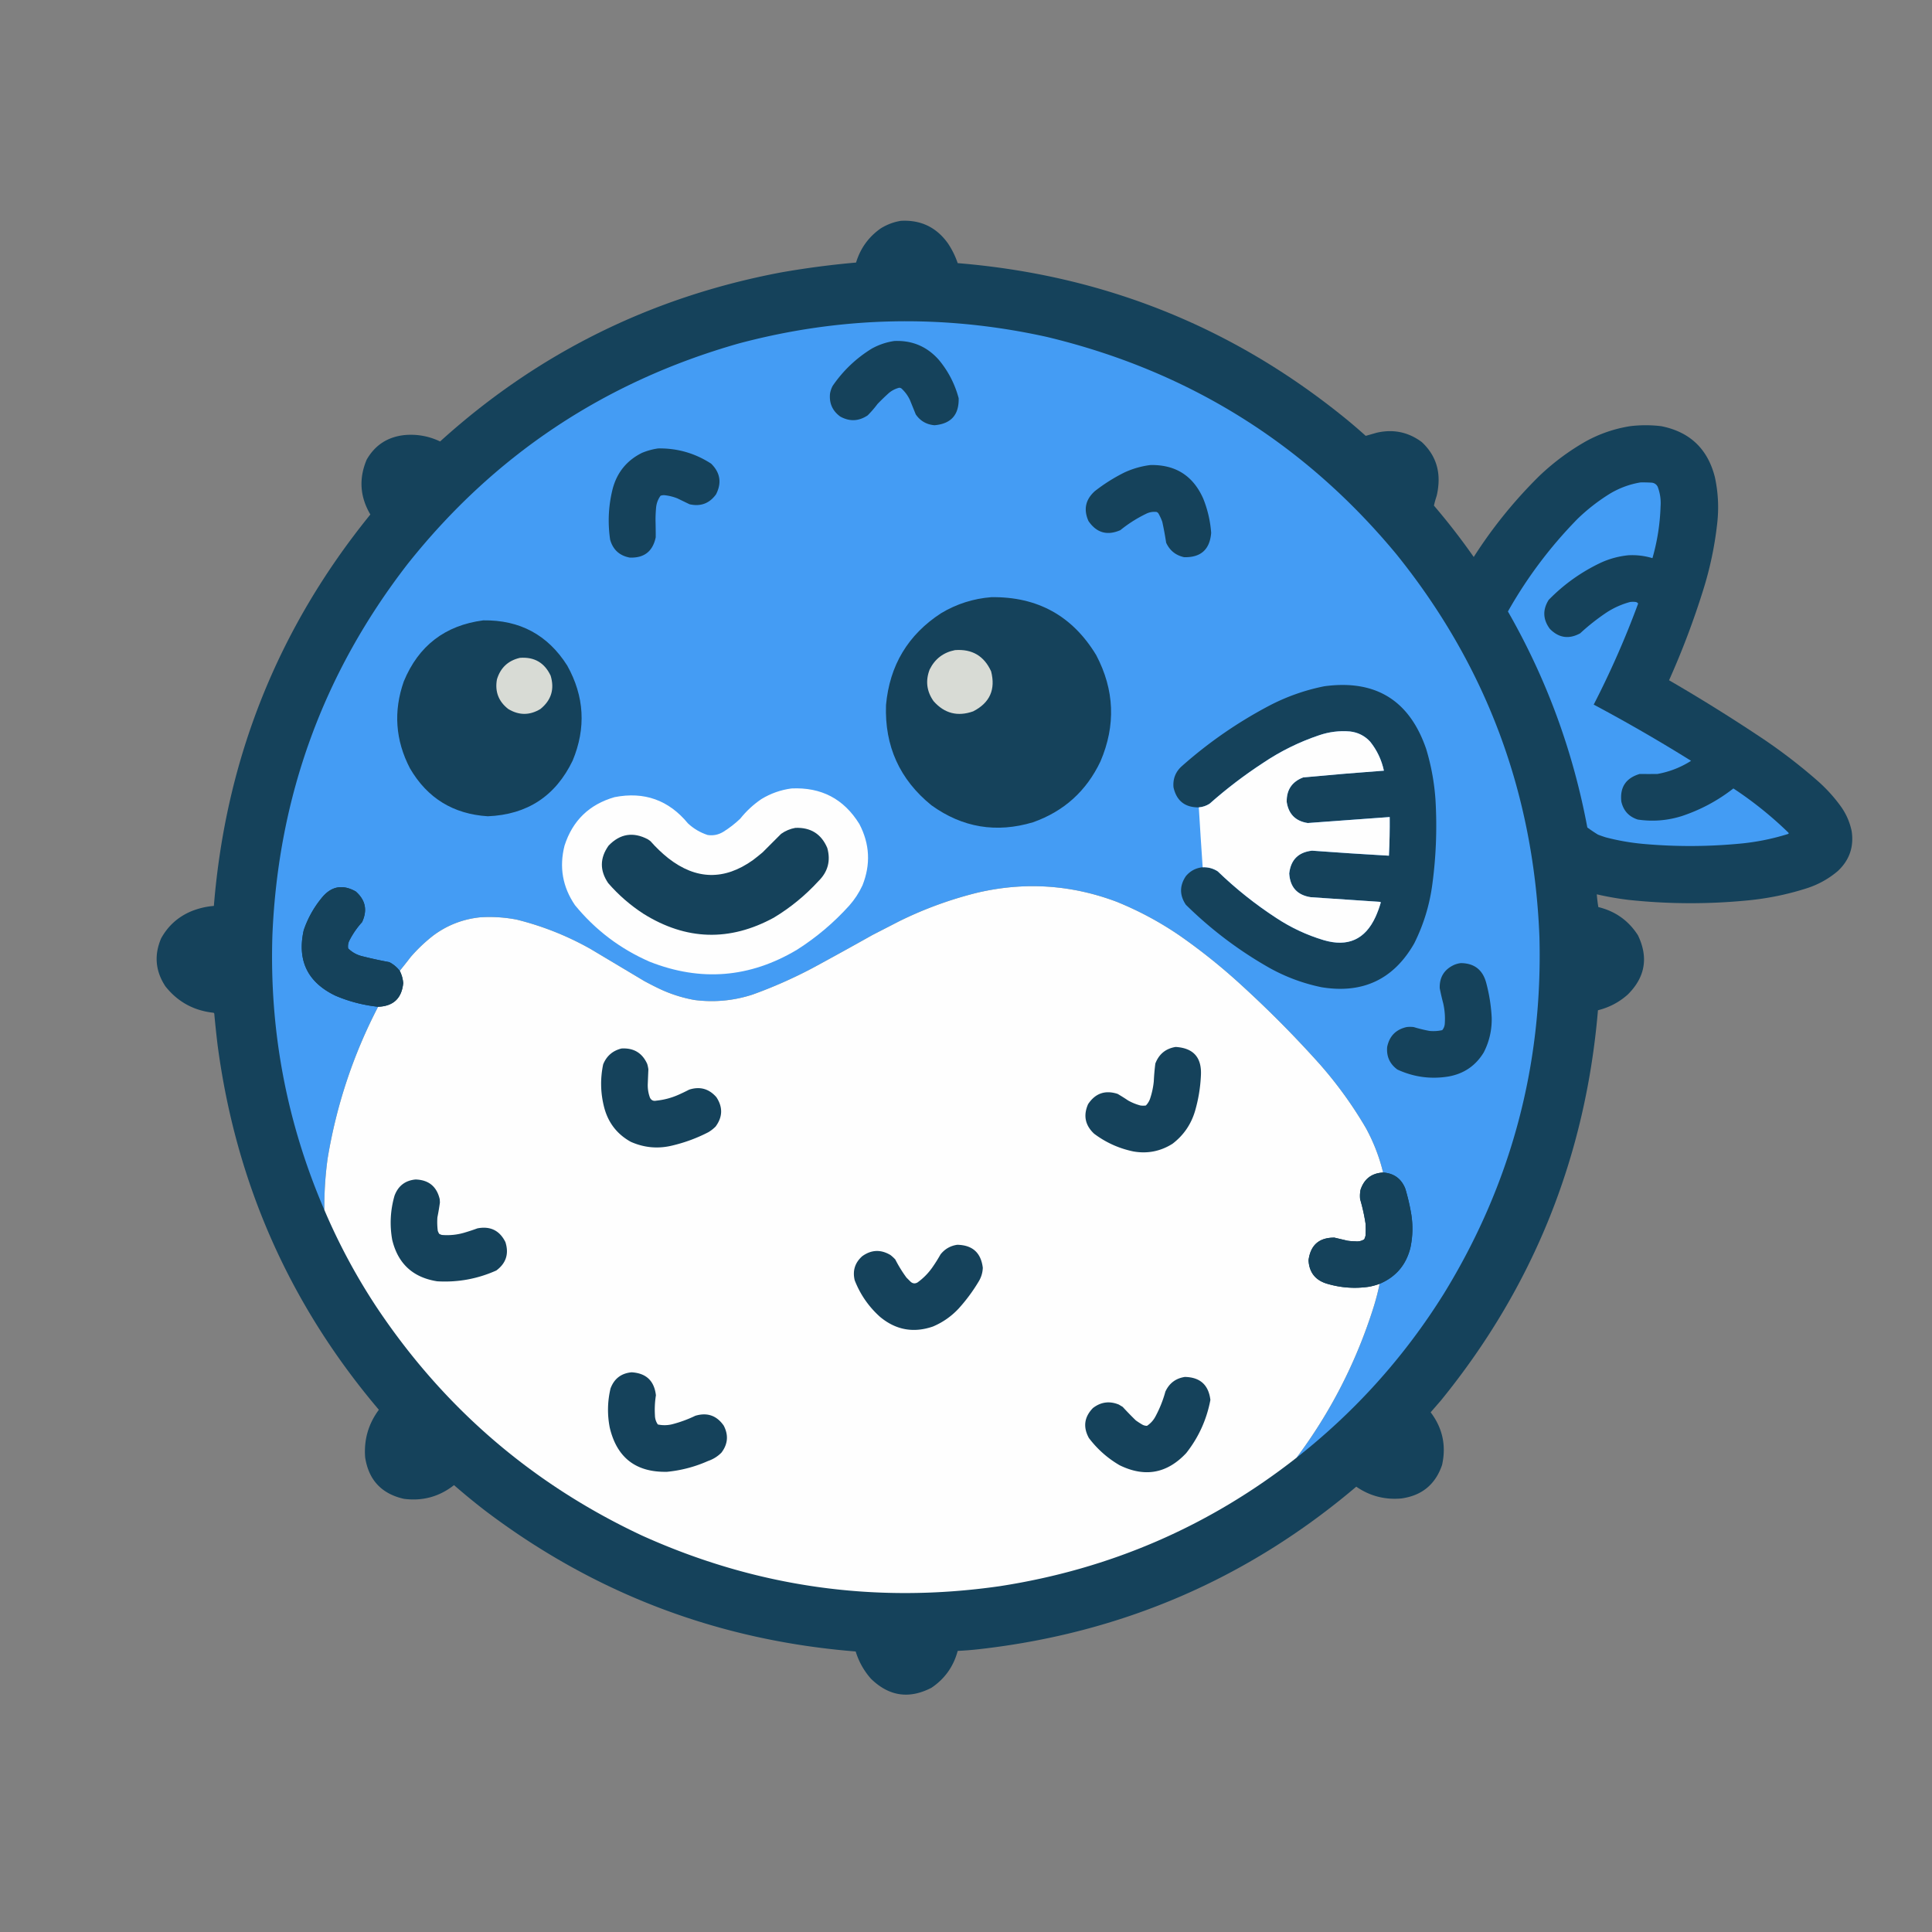 <svg xmlns="http://www.w3.org/2000/svg" width="5000px" height="5000px" fill-rule="evenodd" clip-rule="evenodd" image-rendering="optimizeQuality" shape-rendering="geometricPrecision" text-rendering="geometricPrecision"><rect width="100%" height="100%" fill="#808080" stroke="none"/><path fill="#15425b" d="M2331.5 571.5c51.23-2.801 91.73 16.532 121.5 58 10.75 16.009 19.25 33.176 25.5 51.5 378.42 30.991 713.75 165.658 1006 404 16.96 13.96 33.63 28.29 50 43 9.24-2.63 18.57-5.3 28-8 42.89-10.02 81.89-2.02 117 24 33.72 31.47 47.89 70.31 42.5 116.5-.79 7.76-2.13 15.43-4 23a260.31 260.31 0 0 0-7 25c36.51 42.71 70.84 87.04 103 133 48.47-75.97 104.97-145.8 169.5-209.5 36.67-35.01 77-65.01 121-90 35.74-19.58 73.74-32.58 114-39 27-3.32 54-3.32 81 0 73.72 14.72 119.89 58.55 138.5 131.5 8.72 39.98 10.72 80.31 6 121a907.552 907.552 0 0 1-36 171 2102.803 2102.803 0 0 1-88.5 234c83.7 48.56 165.7 99.73 246 153.5 49.62 33.61 96.95 70.27 142 110 20.72 18.71 39.22 39.21 55.5 61.5 14.29 19.52 23.96 41.18 29 65 6.28 40.82-5.55 75.32-35.5 103.5-23.02 19.63-49.02 34.3-78 44-49.83 16.17-100.83 26.83-153 32-103.37 10.29-206.7 9.96-310-1a789.2 789.2 0 0 1-83-14.5c.83 11.08 2.16 22.08 4 33 44.02 10.74 78.19 35.07 102.5 73 27.61 57.52 18.77 108.69-26.5 153.5-22.21 19.77-47.88 33.27-77 40.5-32.15 379.74-167.65 716.41-406.5 1010-8.83 10.17-17.67 20.33-26.5 30.5 30.91 40.88 40.74 86.38 29.5 136.5-17.28 50.42-52.45 79.25-105.5 86.5-42.61 3.81-81.44-6.36-116.5-30.5-281.26 238.54-606.42 378.7-975.5 420.5a833.134 833.134 0 0 1-56 4.5c-10.78 40.43-33.45 72.27-68 95.5-57.86 29.83-110.03 22-156.5-23.5-18.21-20.58-31.38-44.08-39.5-70.5-357.12-28.66-677.45-150.66-961-366a1795.095 1795.095 0 0 1-78.5-64.5c-38.08 29.91-81.25 41.74-129.5 35.5-57.961-12.96-91.461-48.79-100.5-107.5-3.448-45.48 8.386-86.48 35.5-123-231.328-272.79-370.495-587.79-417.5-945a2995.323 2995.323 0 0 1-8.5-80.5c-.405-.95-1.072-1.61-2-2-51.343-5.58-92.843-28.41-124.5-68.5-25.862-39.31-29.529-80.64-11-124 17.503-31.83 43.003-55 76.5-69.5 19.234-7.98 39.234-12.81 60-14.5 30.84-380.76 165.84-718.43 405-1013-27.021-45.81-30.188-93.14-9.5-142 21.577-37.56 54.08-58.73 97.5-63.5 32.38-2.96 63.22 2.54 92.5 16.5 251.76-228.126 545.93-373.959 882.5-437.5 64.34-11.292 129-19.792 194-25.5 11.21-36.971 32.55-66.471 64-88.5 16.15-9.989 33.48-16.489 52-19.5Z" opacity=".996"/><path fill="#449cf4" d="M3355.5 3772.5c87.63-117.25 153.8-246.25 198.5-387a636.876 636.876 0 0 0 16.5-63c41.89-17.75 68.39-48.75 79.5-93 6.34-29.54 7.01-59.21 2-89a544.505 544.505 0 0 0-15-64c-10.28-26.1-29.44-40.1-57.5-42-9.8-40.24-24.64-78.57-44.5-115-34.61-59.22-74.61-114.56-120-166-63.1-70.44-129.6-137.6-199.5-201.5-51.44-47.46-105.78-91.13-163-131-50.69-34.68-104.69-63.68-162-87-117.49-44.34-237.49-52.34-360-24-70.38 17.35-138.05 42.01-203 74-23.33 12-46.67 24-70 36-51.08 28.73-102.41 57.07-154 85a1209.725 1209.725 0 0 1-156 69c-48.98 15.9-98.98 20.57-150 14-33.11-5.92-64.77-16.26-95-31a854.676 854.676 0 0 1-35-18c-46.33-27.67-92.67-55.33-139-83-60.23-33.95-123.9-59.28-191-76-31.4-6.09-63.06-8.09-95-6-44.71 4.68-85.04 20.34-121 47a412.726 412.726 0 0 0-58.5 55.5c-9.36 12.19-18.86 24.19-28.5 36-7.27-9.43-16.27-16.93-27-22.5a1088.432 1088.432 0 0 1-69-15c-14.505-3.33-27.005-10.17-37.5-20.5-1.188-7.78.145-15.11 4-22a217.602 217.602 0 0 1 32-46c14.397-30.82 8.897-57.32-16.5-79.5-34.407-19.2-63.907-13.37-88.5 17.5-20.238 24.8-35.572 52.46-46 83-17.366 78.43 10.134 134.93 82.5 169.5 35.197 14.93 71.864 24.43 110 28.5-64.179 123.7-107.679 254.37-130.5 392a899.278 899.278 0 0 0-8.5 134c-97.765-227.01-142.598-464.34-134.5-712 15.163-358.26 131.83-678.26 350-960 223.7-281.48 509.2-471.649 856.5-570.5 264.62-70.602 530.62-76.269 798-17 364.79 87.551 666.29 275.05 904.5 562.5 231.85 287.74 355.18 617.4 370 989 9.1 332.93-73.24 640.93-247 924-102.02 163.56-229.18 305.22-381.5 425Z"/><path fill="#15425b" d="M2314.5 882.5c45.87-1.973 84.03 14.027 114.5 48 24.67 29.326 42 62.659 52 100 1.16 43-19.67 66.34-62.5 70-20.63-1.73-36.8-11.06-48.5-28-5-12.33-10-24.67-15-37-5.43-11.68-12.93-21.85-22.5-30.5a11.48 11.48 0 0 0-5.5-1.5c-9.86 2.52-18.7 7.02-26.5 13.5a595.76 595.76 0 0 0-29.5 28.5 266.206 266.206 0 0 1-25.5 29.5c-23.09 15.43-46.76 16.43-71 3-19.8-14.44-28.63-33.94-26.5-58.5a65.118 65.118 0 0 1 7-21c27.06-39.392 60.89-71.559 101.5-96.5 18.29-10.042 37.63-16.542 58-19.5ZM1703.5 1160.5c49.75-.69 95.41 12.48 137 39.5 23.59 23.35 27.75 49.85 12.5 79.5-17.1 23.48-39.94 31.98-68.5 25.5-10.33-5-20.67-10-31-15a124.394 124.394 0 0 0-34.5-8.5c-3.29-.07-6.46.43-9.5 1.5-6.58 9.06-10.41 19.23-11.5 30.5-1.06 11.3-1.56 22.63-1.5 34 .38 14.34.55 28.67.5 43-7.61 36.56-30.11 54.06-67.5 52.5-26.43-5.09-43.26-20.59-50.5-46.5-6.58-44.85-4.25-89.19 7-133 11.64-41.83 36.8-72.33 75.5-91.5 13.63-5.65 27.63-9.48 42-11.5ZM2977.5 1203.5c64.89-1.15 110.39 27.85 136.5 87 11.41 28.4 18.25 57.9 20.5 88.5-3.43 43.09-26.76 64.09-70 63-21.79-4.8-37.29-17.3-46.5-37.5a859.668 859.668 0 0 0-10-54c-2.45-6.9-5.45-13.57-9-20-1.17-2.5-3-4.33-5.5-5.5-9.83-1.21-19.16.46-28 5-23.69 11.5-45.69 25.5-66 42-34.13 14.84-61.63 7.01-82.5-23.5-13.32-29.91-7.82-55.75 16.5-77.5 23.65-18.5 48.98-34.5 76-48 21.75-10.11 44.42-16.61 68-19.5Z"/><path fill="#439cf4" d="M4245.5 1248.5c9.01-.17 18.01 0 27 .5 7.98.19 13.82 3.69 17.5 10.5 6.32 16.58 8.82 33.74 7.5 51.5-1.43 45.41-8.43 89.91-21 133.5-20.21-6.1-40.88-8.6-62-7.5-24.75 2.44-48.42 8.77-71 19-51.05 24.08-96.22 56.25-135.5 96.5-16.06 25.62-15.06 50.62 3 75 23.2 23.56 49.36 27.39 78.5 11.5a554.816 554.816 0 0 1 70-55c18.31-11.65 37.97-20.32 59-26 5-.67 10-.67 15 0 2.54.55 4.54 1.88 6 4-32.97 89.45-71.31 176.62-115 261.5 85.8 45.72 169.8 94.22 252 145.5-26.75 17.03-55.75 28.36-87 34-15.34.2-30.67.2-46 0-35.73 10.62-51.56 34.46-47.5 71.5 5.36 23.57 19.53 39.07 42.5 46.5 38.64 5.72 76.64 2.72 114-9 48.84-16.27 93.34-40.11 133.5-71.5 50.79 33.43 98.12 71.43 142 114 1.11 1.26 1.28 2.43.5 3.5-43.32 13.66-87.66 22.33-133 26-81 7.3-162 7.3-243 0a591.675 591.675 0 0 1-97-17c-6.74-2.14-13.41-4.47-20-7a395.292 395.292 0 0 1-27.5-18.5c-37.04-198.05-105.54-384.38-205.5-559 49.42-87.62 109.42-167.45 180-239.5 25.98-25.14 54.32-47.14 85-66 24.34-14.39 50.34-23.89 78-28.5Z"/><path fill="#15425b" d="M2565.5 1545.5c119.58-1.65 210.08 48.35 271.5 150 47.35 89.87 51.02 181.53 11 275-36.39 76.72-94.55 129.22-174.5 157.5-95.13 28.5-182.79 13.83-263-44-82.14-66.64-121.3-153.14-117.5-259.5 9.34-102.59 56.84-181.76 142.5-237.5 40.17-24.04 83.5-37.87 130-41.5ZM1250.5 1605.5c94.69-1.42 167.19 37.58 217.5 117 44.42 79.68 49.09 161.68 14 246-44.23 91.72-117.4 139.72-219.5 144-89.43-5.61-156.6-46.95-201.5-124-37.81-72.72-43.14-147.72-16-225 38.15-92.31 106.65-144.97 205.5-158Z"/><path fill="#d8dbd5" d="M2471.5 1682.5c44.23-3.32 75.4 15.01 93.5 55 12.07 47.02-3.43 81.52-46.5 103.5-40.28 14.22-74.44 5.39-102.5-26.5-17.93-25.52-21.26-52.85-10-82 13.65-27.41 35.48-44.07 65.5-50ZM1345.5 1702.5c37.17-2.84 63.67 12.49 79.5 46 10.58 34.85 1.75 63.68-26.5 86.5-27.67 16.67-55.33 16.67-83 0-25.17-19.51-35.01-45.01-29.5-76.5 9.08-30.25 28.91-48.91 59.5-56Z"/><path fill="#15425b" d="M3112.5 2244.5c14.15-.61 27.15 2.89 39 10.5 46.92 45.28 97.59 85.61 152 121 37.82 24.91 78.49 43.91 122 57 62.74 18.57 107.57-1.6 134.5-60.5 5.39-12 9.89-24.33 13.5-37a4.502 4.502 0 0 0-2-1.5c-59.66-4.04-119.33-8.04-179-12-35.18-5.35-53.85-25.85-56-61.5 3.98-35.32 23.65-54.98 59-59 66.3 4.91 132.63 9.24 199 13 1.64-33.31 2.31-66.64 2-100-70.69 5.06-141.36 10.22-212 15.5-31.48-4.81-49.65-22.98-54.5-54.5-.68-31.15 13.49-52.32 42.5-63.5 69.6-6.59 139.27-12.42 209-17.5-6-27.88-17.83-52.88-35.5-75-14.15-15.33-31.65-24.16-52.5-26.5-27.36-2.28-54.03 1.05-80 10-51.3 17.32-99.3 40.98-144 71a1186.085 1186.085 0 0 0-139 106c-8.57 5.47-17.9 8.63-28 9.5-35.85.31-57.69-17.02-65.5-52-1.89-22.34 5.61-40.84 22.5-55.5 68.39-60.55 143.06-112.21 224-155 45.56-23.97 93.56-40.97 144-51 132.45-17.83 220.29 36.33 263.5 162.5 12.92 42.74 20.92 86.4 24 131 4.34 72.92 1.67 145.59-8 218-7.01 54.03-22.68 105.36-47 154-53.15 92.98-132.98 130.82-239.5 113.5-47.54-9.74-92.54-26.4-135-50-79.25-44.89-151.42-99.39-216.5-163.5-16.54-24.68-16.54-49.34 0-74 11.36-13.59 25.86-21.26 43.5-23Z"/><path fill="#fefefe" d="M3112.5 2244.5c-3.57-51.65-6.9-103.32-10-155 10.1-.87 19.43-4.03 28-9.5 43.77-38.79 90.11-74.12 139-106 44.7-30.02 92.7-53.68 144-71 25.97-8.95 52.64-12.28 80-10 20.85 2.34 38.35 11.17 52.5 26.5 17.67 22.12 29.5 47.12 35.5 75-69.73 5.08-139.4 10.91-209 17.5-29.01 11.18-43.18 32.35-42.5 63.5 4.85 31.52 23.02 49.69 54.5 54.5 70.64-5.28 141.31-10.44 212-15.5.31 33.36-.36 66.69-2 100-66.37-3.76-132.7-8.09-199-13-35.35 4.02-55.02 23.68-59 59 2.15 35.65 20.82 56.15 56 61.5 59.67 3.96 119.34 7.96 179 12 .81.31 1.47.81 2 1.5-3.61 12.67-8.11 25-13.5 37-26.93 58.9-71.76 79.07-134.5 60.5-43.51-13.09-84.18-32.09-122-57-54.41-35.39-105.08-75.72-152-121-11.85-7.61-24.85-11.11-39-10.5ZM2048.5 2040.5c76.89-3.64 135.39 27.02 175.5 92 27.05 51.71 29.71 104.71 8 159-8.85 19.04-20.18 36.38-34 52-40.13 44.49-85.3 82.66-135.5 114.5-121.92 72.71-248.92 83.05-381 31-76.28-33.28-140.78-82.11-193.5-146.5-32.12-47.14-41.12-98.48-27-154 20.84-64.84 64.01-106.68 129.5-125.5 76.89-15.04 140.22 7.63 190 68 14.76 13.74 31.76 23.74 51 30 14.28 2.1 27.62-.57 40-8 15.81-9.8 30.48-21.14 44-34 15.82-19.83 34.16-36.83 55-51 24.15-14.66 50.15-23.82 78-27.5Z"/><path fill="#15425b" d="M2058.5 2142.5c39.64-1.47 67.14 15.87 82.5 52 9.26 33.21 1.59 61.88-23 86-34.14 37.17-72.64 68.67-115.5 94.5-114.28 62.12-226.61 58.78-337-10-34.15-22.14-64.65-48.64-91.5-79.5-22.16-32.64-21.82-64.97 1-97 29.59-30.85 63.42-36.35 101.5-16.5 2.33 1.67 4.67 3.33 7 5 14.07 16.07 29.4 30.74 46 44 71.83 56.16 144.83 57.82 219 5 8.52-6.43 16.85-13.09 25-20l48-48c11.25-7.97 23.59-13.13 37-15.5Z"/><path fill="#fefefe" d="M3579.5 3034.5c-29.76 1.63-49.26 16.63-58.5 45a83.617 83.617 0 0 0-1 24 477.439 477.439 0 0 1 14 63c.67 10.33.67 20.67 0 31a35.83 35.83 0 0 1-3.5 10c-7.03 4.34-14.69 6-23 5-6.7-.06-13.37-.56-20-1.5-11.34-2.67-22.67-5.33-34-8-39.53-.31-61.86 19.19-67 58.5 1.67 31.16 17.34 51.32 47 60.5 36.11 10.86 72.78 13.53 110 8 9.21-1.79 18.21-4.29 27-7.5a636.876 636.876 0 0 1-16.5 63c-44.7 140.75-110.87 269.75-198.5 387-226.14 177.51-482.14 288.35-768 332.5-321.54 46.21-630.21 2.54-926-131-283.67-133-512.5-329.83-686.5-590.5-52.656-79.63-97.823-163.63-135.5-252a899.278 899.278 0 0 1 8.5-134c22.821-137.63 66.321-268.3 130.5-392 39.44-1.44 61.1-21.77 65-61-.83-11.32-3.83-21.98-9-32 9.64-11.81 19.14-23.81 28.5-36a412.726 412.726 0 0 1 58.5-55.5c35.96-26.66 76.29-42.32 121-47 31.94-2.09 63.6-.09 95 6 67.1 16.72 130.77 42.05 191 76 46.33 27.67 92.67 55.33 139 83a854.676 854.676 0 0 0 35 18c30.23 14.74 61.89 25.08 95 31 51.02 6.57 101.02 1.9 150-14a1209.725 1209.725 0 0 0 156-69c51.59-27.93 102.92-56.27 154-85 23.33-12 46.67-24 70-36 64.95-31.99 132.62-56.65 203-74 122.51-28.34 242.51-20.34 360 24 57.31 23.32 111.31 52.32 162 87 57.22 39.87 111.56 83.54 163 131 69.9 63.9 136.4 131.06 199.5 201.5 45.39 51.44 85.39 106.78 120 166 19.86 36.43 34.7 74.76 44.5 115Z"/><path fill="#15425b" d="M1034.5 2512.5c5.17 10.02 8.17 20.68 9 32-3.9 39.23-25.56 59.56-65 61-38.136-4.07-74.803-13.57-110-28.5-72.366-34.57-99.866-91.07-82.5-169.5 10.428-30.54 25.762-58.2 46-83 24.593-30.87 54.093-36.7 88.5-17.5 25.397 22.18 30.897 48.68 16.5 79.5a217.602 217.602 0 0 0-32 46c-3.855 6.89-5.188 14.22-4 22 10.495 10.33 22.995 17.17 37.5 20.5a1088.432 1088.432 0 0 0 69 15c10.73 5.57 19.73 13.07 27 22.5ZM3780.5 2492.5c34.45.29 56.28 16.96 65.5 50 8.08 29.84 12.92 60.17 14.5 91 .75 31.78-6.09 61.78-20.5 90-20.93 34.56-51.43 55.39-91.5 62.5-45.88 7.43-89.88 1.43-132-18-19.81-14.45-28.64-33.95-26.5-58.5 5.73-28.06 22.56-45.23 50.5-51.5 6-.67 12-.67 18 0 13.48 4.12 27.15 7.45 41 10 11.12 1.08 22.12.41 33-2 3.72-4.48 5.88-9.64 6.5-15.5 1.42-18.21.08-36.21-4-54a636.269 636.269 0 0 1-9-39c-.85-28.47 11.65-48.64 37.5-60.5 5.59-2.31 11.25-3.81 17-4.5ZM3042.5 2709.5c45.89 2.72 67.72 27.06 65.5 73a394.813 394.813 0 0 1-15 92c-10.24 35.03-29.74 63.53-58.5 85.5-31.05 19.61-64.71 26.28-101 20-37.5-7.75-71.5-23.08-102-46-23.23-21.83-28.4-47.33-15.5-76.5 18.68-28.12 44.18-36.95 76.5-26.5a561.67 561.67 0 0 1 27 17 134.82 134.82 0 0 0 32 13c4.67.67 9.33.67 14 0 4.62-4.74 8.12-10.24 10.5-16.5a202.01 202.01 0 0 0 10-46c.72-15.4 2.06-30.73 4-46 9.3-24.48 26.8-38.81 52.5-43ZM1608.5 2713.5c31.52-1.84 53.69 11.5 66.5 40 1.38 4.58 2.38 9.25 3 14-.53 11.98-1.03 23.98-1.5 36-.7 12.74 1.13 25.07 5.5 37 3.25 6.93 8.75 9.6 16.5 8 20.12-2.03 39.46-7.2 58-15.5 9.12-4.06 18.12-8.39 27-13 27.86-8.93 51.36-2.43 70.5 19.5 17.02 25.77 16.36 51.1-2 76a96.6 96.6 0 0 1-18.5 14.5c-28.96 14.98-59.29 26.31-91 34-37.8 9.79-74.46 6.79-110-9-35.04-19.4-57.87-48.56-68.5-87.5-9.94-37.46-10.94-75.13-3-113 8.9-21.73 24.73-35.4 47.5-41ZM3579.5 3034.5c28.06 1.9 47.22 15.9 57.5 42a544.505 544.505 0 0 1 15 64c5.01 29.79 4.34 59.46-2 89-11.11 44.25-37.61 75.25-79.5 93-8.79 3.21-17.79 5.71-27 7.5-37.22 5.53-73.89 2.86-110-8-29.66-9.18-45.33-29.34-47-60.5 5.14-39.31 27.47-58.81 67-58.5 11.33 2.67 22.66 5.33 34 8 6.63.94 13.3 1.44 20 1.5 8.31 1 15.97-.66 23-5a35.83 35.83 0 0 0 3.5-10c.67-10.33.67-20.67 0-31a477.439 477.439 0 0 0-14-63c-.82-8.05-.49-16.05 1-24 9.24-28.37 28.74-43.37 58.5-45ZM1075.5 3052.5c33.89 1.07 54.73 18.07 62.5 51 .17 2.83.33 5.67.5 8.5a618.455 618.455 0 0 1-6.5 38.5c-.83 11.71-.5 23.37 1 35 .98 2.6 2.14 5.1 3.5 7.5 2.22 1.28 4.55 2.28 7 3 21.13 1.78 41.79-.56 62-7 10.1-3.02 20.1-6.36 30-10 33.36-6.4 57.53 5.43 72.5 35.5 9.6 30.2 1.77 54.7-23.5 73.5-48.75 21.82-99.75 31.15-153 28-62.84-9.84-101.67-45.67-116.5-107.5-6.79-38.43-4.79-76.43 6-114 9.51-25.48 27.67-39.48 54.5-42ZM2477.5 3221.5c39.27.77 61.27 20.61 66 59.5-.45 11.95-3.61 23.12-9.5 33.5a442.213 442.213 0 0 1-53 72c-18.87 20.2-41.04 35.7-66.5 46.5-50.41 17.38-96.08 9.05-137-25-29.27-26.28-51.1-57.78-65.5-94.5-5.97-24.76.53-45.59 19.5-62.5 23.58-16.91 47.92-17.91 73-3 4.47 3.47 8.63 7.3 12.5 11.5 8.41 16.5 18.08 32.17 29 47l10.5 10.5c5.56 4.99 11.56 5.65 18 2 15.54-11.21 28.71-24.71 39.5-40.5 7.17-10.33 13.83-21 20-32 11.2-14.18 25.7-22.51 43.5-25ZM1634.5 3551.5c37.72 2.22 58.72 22.05 63 59.5-2.77 17.4-3.6 34.9-2.5 52.5.22 8.48 2.72 16.15 7.5 23 12.3 2.64 24.63 2.48 37-.5a323.865 323.865 0 0 0 60-22c30.75-9.19 55.25-.69 73.5 25.5 12.78 24.62 10.78 47.95-6 70-9.77 9.81-21.27 16.97-34.5 21.5-33.81 15.05-69.15 24.38-106 28-80.54 1.84-130.04-36.33-148.5-114.5-6.57-33.83-5.9-67.5 2-101 9.38-25.44 27.55-39.44 54.5-42ZM3066.5 3563.5c39.27.78 61.27 20.61 66 59.5-9.67 51.07-30.51 96.9-62.5 137.5-49.61 53.02-107.11 63.52-172.5 31.5-31.16-18.16-57.66-41.66-79.5-70.5-15.53-28.5-12.03-54.33 10.5-77.5 20.51-15.81 42.84-18.81 67-9 3.33 2 6.67 4 10 6a851.511 851.511 0 0 0 34 35c5.5 3.92 11.16 7.58 17 11 3.8 2.05 7.8 3.05 12 3 9.7-6.55 17.2-15.05 22.5-25.5a302.91 302.91 0 0 0 25-63c10.03-21.76 26.87-34.43 50.5-38Z"/></svg>